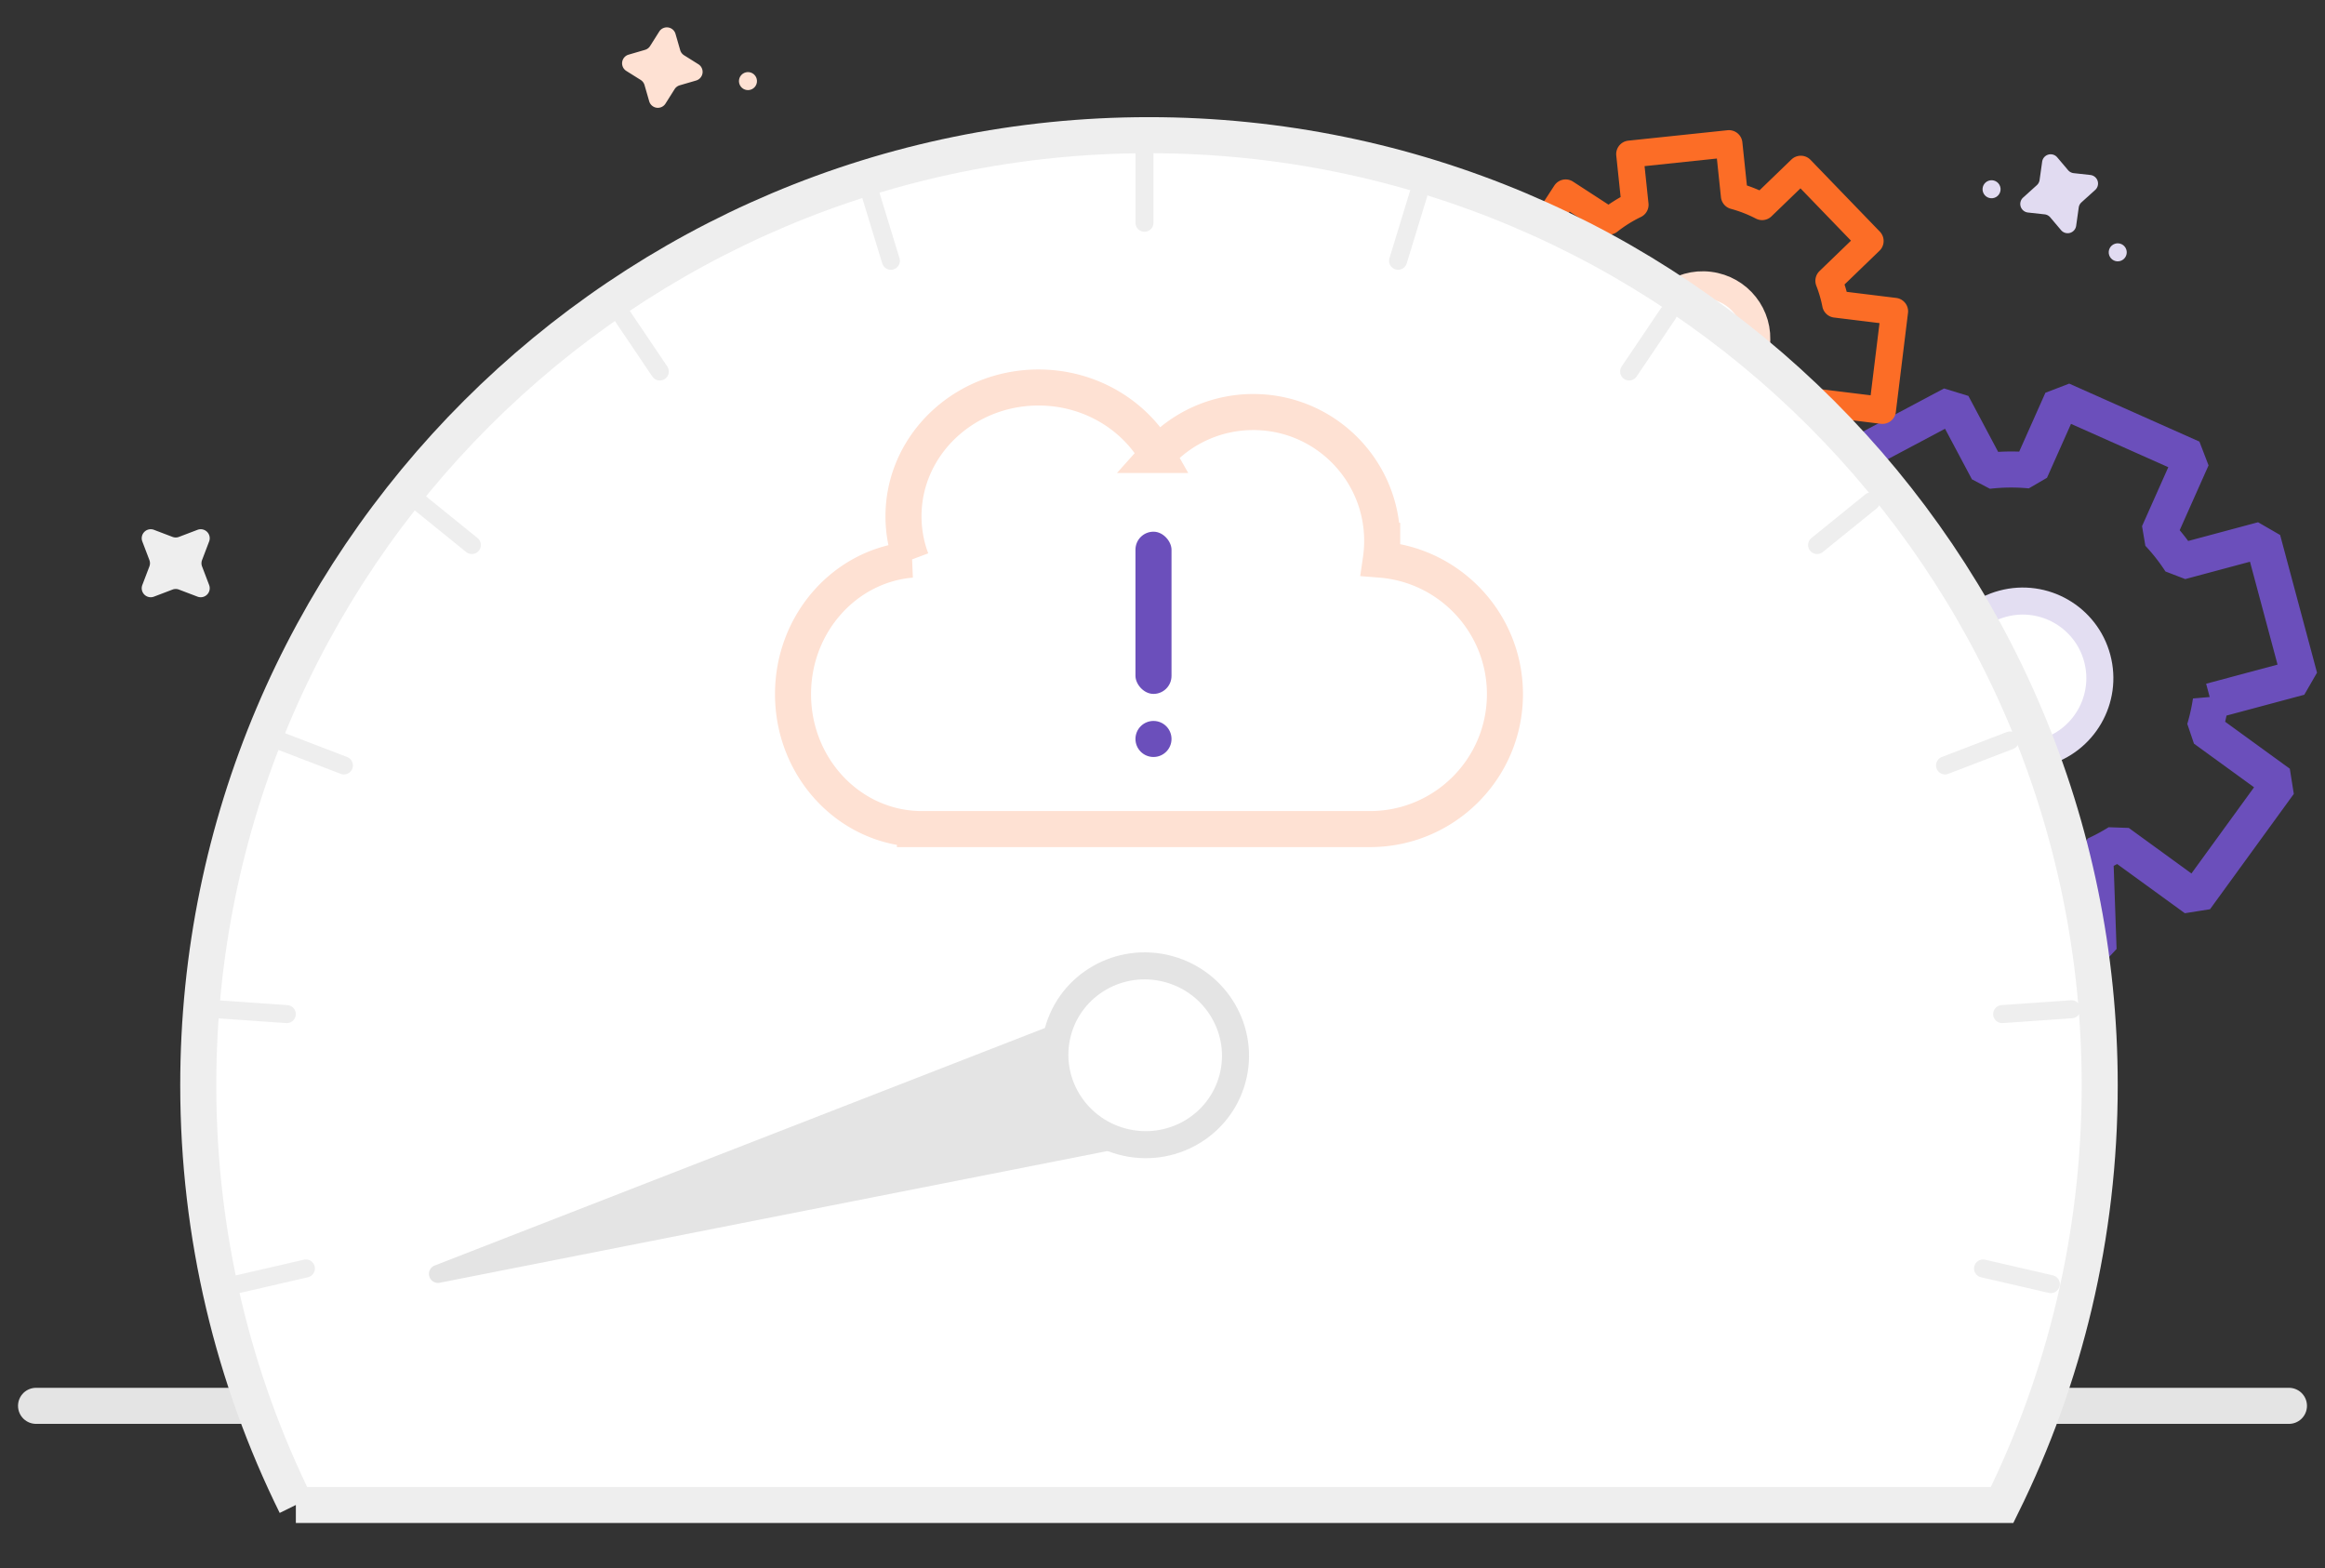 <svg width="258" height="174" viewBox="0 0 258 174" xmlns="http://www.w3.org/2000/svg"><rect x="0" y="0" width="258" height="174" fill="#333333" stroke="none"/><g fill="none" fill-rule="nonzero"><path d="M19.144 65.423l-2.062.785a1 1 0 01-1.29-1.29l.785-2.062a1 1 0 000-.712l-.785-2.062a1 1 0 011.29-1.29l2.062.785a1 1 0 00.712 0l2.062-.785a1 1 0 011.29 1.29l-.785 2.062a1 1 0 000 .712l.785 2.062a1 1 0 01-1.29 1.29l-2.062-.785a1 1 0 00-.712 0z" fill="#EEE"/><path d="M230.672 23.026l-.286 2.033a.953.953 0 01-1.671.483l-1.205-1.424a.954.954 0 00-.623-.332l-1.851-.204a.956.956 0 01-.536-1.659l1.522-1.374a.954.954 0 00.306-.575l.286-2.033a.953.953 0 011.671-.483l1.205 1.424a.954.954 0 00.623.332l1.851.204a.956.956 0 01.536 1.659l-1.522 1.374a.954.954 0 00-.306.575z" fill="#E1DBF1"/><path d="M74.86 9.893l-1.013 1.605a1 1 0 01-1.806-.257l-.52-1.803a1 1 0 00-.43-.57l-1.589-.996a1 1 0 01.25-1.807l1.822-.532a1 1 0 00.566-.426l1.013-1.605a1 1 0 011.806.257l.52 1.803a1 1 0 00.43.57l1.589.996a1 1 0 01-.25 1.807l-1.822.532a1 1 0 00-.566.426z" fill="#FEE1D3"/><circle fill="#FEE1D3" transform="rotate(-37 83 9)" cx="83" cy="9" r="1"/><circle fill="#E1DBF1" transform="rotate(-19 235 28)" cx="235" cy="28" r="1"/><circle fill="#E1DBF1" transform="rotate(-19 221 21)" cx="221" cy="21" r="1"/><path d="M4 156h250" stroke="#E4E4E4" stroke-width="4" stroke-linecap="round"/><g transform="rotate(-15 290.809 -679.49)"><path d="M50.874 40.226a22.328 22.328 0 01-1.47 2.814L55.85 51l-12.293 9.955-6.668-8.235c-.914.28-1.853.504-2.813.666l-2.366 10.25-15.412-3.559 2.243-9.714a22.481 22.481 0 01-2.806-2.052l-8.8 4.292L.003 38.387l8.122-3.962a22.583 22.583 0 01-.186-4.306L.003 26.25l6.933-14.217 7.374 3.596a22.513 22.513 0 013.823-3.127L16.3 4.557 31.711 1l1.88 8.143c1.59.233 3.125.633 4.588 1.18l5.38-6.642 12.292 9.954-5.765 7.118a22.259 22.259 0 011.556 3.657h9.437v15.817H50.874z" stroke="#6B4FBB" stroke-width="4" stroke-linecap="round" stroke-linejoin="bevel"/><ellipse stroke="#E3DEF2" stroke-width="3" fill="#FFF" cx="31.377" cy="32.363" rx="8.557" ry="8.554"/></g><g transform="rotate(7 -17.624 1395.213)" stroke-width="3"><path d="M35.589 27.994a15.47 15.47 0 01-.997 1.89l4.476 5.527-8.603 6.966-4.652-5.744c-.639.194-1.295.349-1.965.461l-1.646 7.129-10.786-2.49 1.556-6.743a15.73 15.73 0 01-1.936-1.403l-6.15 3-4.853-9.95 5.648-2.755a15.574 15.574 0 01-.126-2.909L.033 18.28l4.853-9.95 5.152 2.513c.8-.807 1.689-1.528 2.65-2.147l-1.272-5.511L22.202.695 23.51 6.36c1.109.16 2.18.437 3.2.815l3.755-4.636 8.603 6.966-4 4.94a15.4 15.4 0 011.062 2.477h6.585v11.07h-7.126z" stroke="#FC6D26" stroke-linecap="round" stroke-linejoin="round"/><ellipse stroke="#FEE1D3" fill="#FFF" cx="21.961" cy="22.49" rx="5.989" ry="5.942"/></g><path d="M32.831 167C25.896 152.954 22 137.141 22 120.42 22 62.197 69.234 15 127.5 15S233 62.198 233 120.42c0 16.721-3.896 32.534-10.831 46.58H32.83z" stroke="#EEE" stroke-width="4" fill="#FFF"/><path d="M127 17v7.718m30.399-3.16l-2.257 7.38m29.956 5.887l-4.316 6.398m26.856 14.401l-5.998 4.857m21.402 21.69l-7.205 2.766m14.039 27.056l-7.7.538m5.398 29.963l-7.52-1.736m-193.628 1.736l7.52-1.736m-9.822-28.765l7.7.538m-.866-30.36l7.205 2.766m8.2-29.313l5.997 4.857m16.542-25.656l4.316 6.398M96.6 21.557l2.257 7.38" stroke="#EEE" stroke-width="2" stroke-linecap="round" stroke-linejoin="round"/><g transform="translate(47 104)"><path d="M75.04 7.704L1.24 36.428a1 1 0 00.557 1.913l80.09-15.799L75.04 7.704z" fill="#E4E4E4"/><ellipse stroke="#E4E4E4" stroke-width="3" fill="#FFF" transform="rotate(15 80.078 13.1)" cx="80.078" cy="13.099" rx="10.03" ry="9.911"/></g><g transform="translate(88 43)"><path d="M64.017 49H13.621l.001-.017C6.04 48.613 0 42.058 0 34.028c0-7.856 5.78-14.299 13.13-14.923a13.677 13.677 0 01-.871-4.813C12.259 6.399 18.967 0 27.24 0c5.692 0 10.642 3.027 13.178 7.485a14.27 14.27 0 0110.659-4.763c7.898 0 14.301 6.399 14.301 14.292a14.4 14.4 0 01-.151 2.09C72.936 19.719 79 26.166 79 34.028 79 42.297 72.292 49 64.017 49z" stroke="#FEE1D3" stroke-width="4"/><circle fill="#6B4FBB" cx="40" cy="39" r="2"/><rect fill="#6B4FBB" x="38" y="16" width="4" height="18" rx="2"/></g></g></svg>